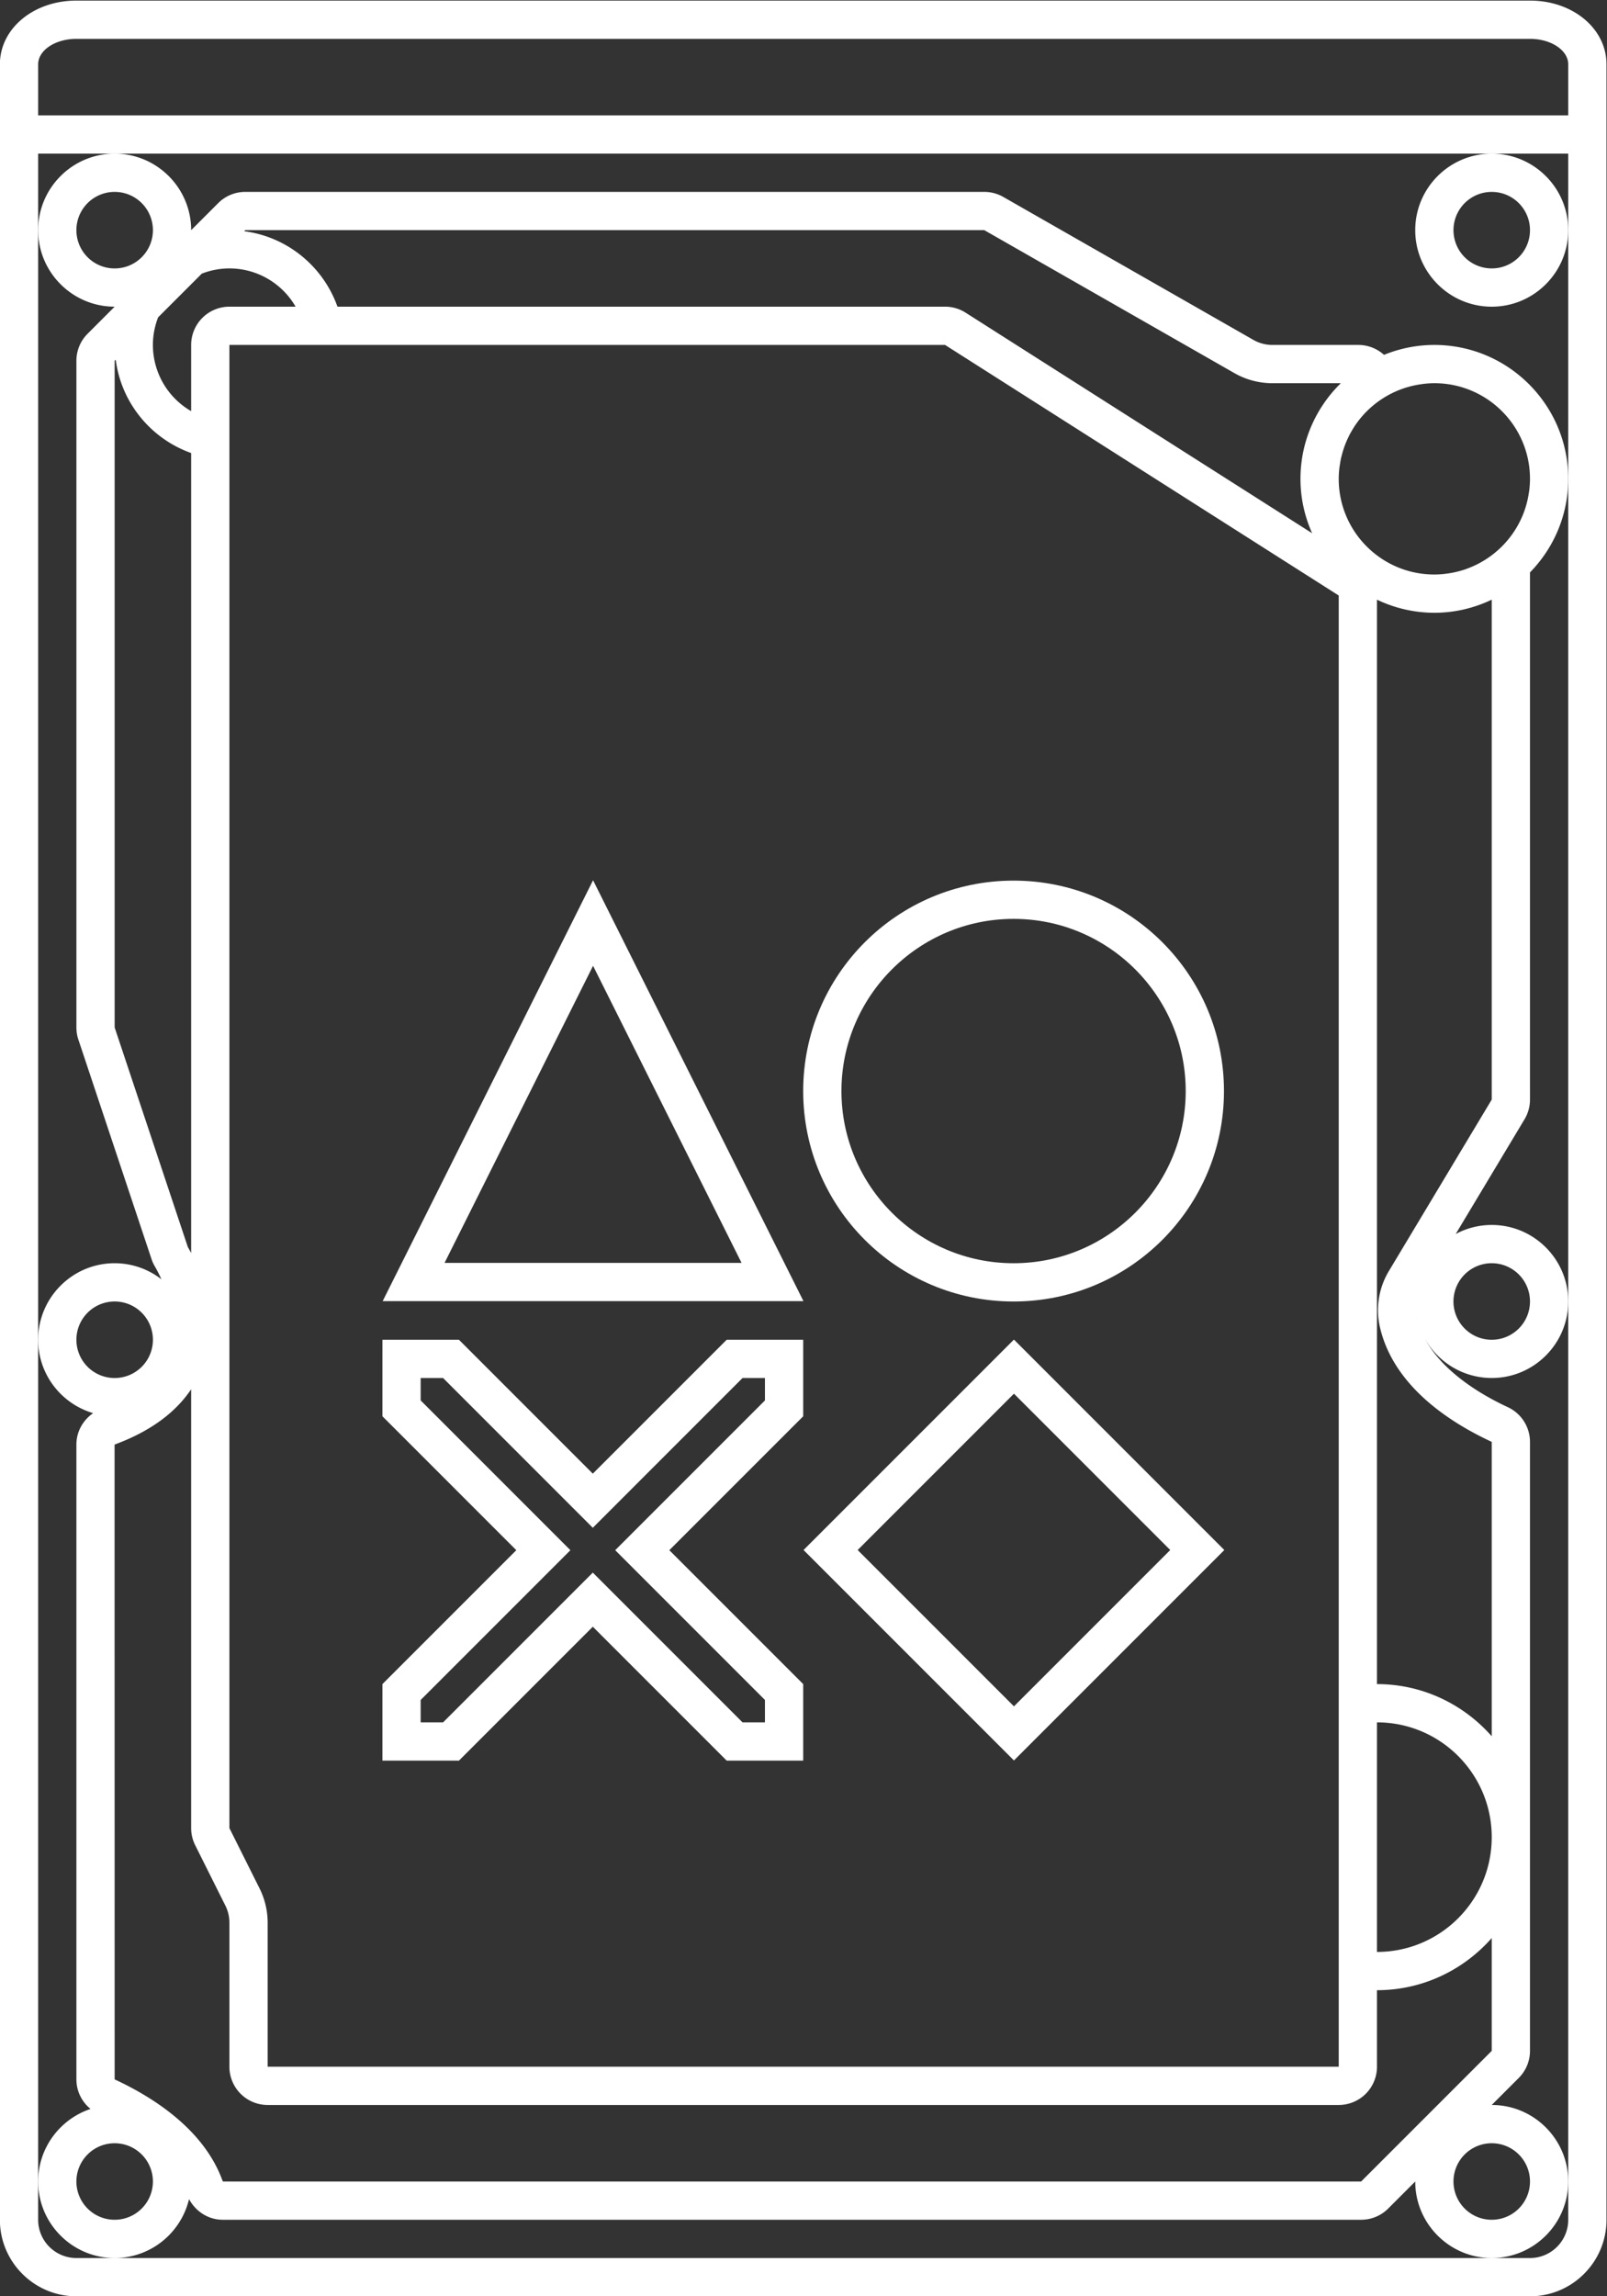 <svg xmlns="http://www.w3.org/2000/svg" xml:space="preserve" width="224" height="320"><rect width="100%" height="100%" fill="#333333" stroke="none"/><defs><clipPath id="a" clipPathUnits="userSpaceOnUse"><path d="M0 256h256V0H0Z"/></clipPath></defs><path d="m0 0 15.528-31.056h-31.056zm0 8.944-22-44h44z" style="fill:#fff;fill-opacity:1;fill-rule:nonzero;stroke:none" transform="matrix(1.333 0 0 -1.333 82.667 134.592)"/><path d="m0 0-16.343 16.343L0 32.686l16.343-16.343Zm-22 16.343 22-22 22 22-22 22z" style="fill:#fff;fill-opacity:1;fill-rule:nonzero;stroke:none" transform="matrix(1.333 0 0 -1.333 141.333 237.79)"/><g clip-path="url(#a)" transform="matrix(1.333 0 0 -1.333 -58.667 330.667)"><path d="M0 0c9.925 0 18-8.075 18-18S9.925-36 0-36s-18 8.075-18 18S-9.925 0 0 0m0-40c12.15 0 22 9.85 22 22S12.15 4 0 4s-22-9.85-22-22 9.85-22 22-22" style="fill:#fff;fill-opacity:1;fill-rule:nonzero;stroke:none" transform="translate(150 152)"/><path d="M0 0v2.343l12.829 12.829L15.657 18l-2.828 2.828L0 33.657V36h2.343l12.828-12.828L18 20.343l2.829 2.829L33.657 36H36v-2.343L23.171 20.828 20.343 18l2.828-2.828L36 2.343V0h-2.343L20.829 12.828 18 15.657l-2.829-2.829L2.343 0Zm18 10L32-4h8v8L26 18l14 14v8h-8L18 26 4 40h-8v-8l14-14L-4 4v-8h8z" style="fill:#fff;fill-opacity:1;fill-rule:nonzero;stroke:none" transform="translate(88 68)"/><path d="M0 0h-160v5.333C-160 6.806-158.209 8-156 8H-4c2.209 0 4-1.194 4-2.667Zm0-12v-208a4 4 0 0 0-4-4h-152a4 4 0 0 0-4 4V-4H0zm-4 24h-152c-4.486 0-8-2.928-8-6.667V-220c0-4.411 3.589-8 8-8H-4c4.411 0 8 3.589 8 8V5.333C4 9.072.486 12-4 12" style="fill:#fff;fill-opacity:1;fill-rule:nonzero;stroke:none" transform="translate(208 236)"/><path d="M0 0c-.012-.099-.03-.195-.045-.293a10 10 0 0 0-.226-1.116 10 10 0 0 0-.272-.868l-.064-.176a10.02 10.02 0 0 0-5.916-5.794c-.084-.03-.166-.063-.25-.091a10 10 0 0 0-.484-.144 9.4 9.4 0 0 0-1.402-.283c-.112-.014-.224-.032-.337-.042a10 10 0 0 0-.934-.047c-5.522 0-10 4.477-10 10 0 .374.025.743.065 1.107.012.113.035.222.051.333.037.252.077.502.131.747q.044.18.093.358a10 10 0 0 0 .326 1.02q.138.358.3.701l.125.26q.201.392.435.765.04.069.083.136a10 10 0 0 0 7.015 4.467l.133.02a10 10 0 0 0 1.243.086c5.523 0 10-4.478 10-10C.07.757.043.376 0 0m-11.682-86.795c-.009.038-.024.074-.033.112l-.005.037zm7.752 23.048-10.743-17.905a7.94 7.94 0 0 1-.933-5.956c1.437-6.04 7.133-9.814 11.676-11.923v-30.776c-2.934 3.334-7.219 5.453-12 5.453v113.37a13.9 13.9 0 0 1 6-1.37c2.15 0 4.179.5 6 1.37zm0-17.107a4 4 0 1 0-.002-8.002 4 4 0 0 0 .002 8.002m-12-72v24c6.627 0 12-5.374 12-12s-5.373-12-12-12m12-10.343-13.657-13.657H-136.59a.4.4 0 0 0-.078.131c-1.942 5.295-7.187 8.654-11.262 10.545l-.007 66.343c.001 0 .019.029.077.051 3.613 1.345 6.268 3.274 7.93 5.754v-45.88a4 4 0 0 1 .423-1.789l3.155-6.311a4 4 0 0 0 .422-1.789v-15.055a4 4 0 0 1 4-4h112a4 4 0 0 1 4 4v8c4.781 0 9.066 2.118 12 5.452zm4-13.657a4 4 0 1 0-8 0 4 4 0 0 0 8 0m-148-4a4 4 0 1 0 0 8 4 4 0 0 0 0-8m-4 92a4 4 0 1 0 8.002-.002 4 4 0 0 0-8.002.002m4 32.648v69.695l.112.111c.586-4.531 3.704-8.268 7.888-9.754V-79.79c-.123.233-.242.449-.348.63zm-4 83.352a4 4 0 1 0 8.002-.002 4 4 0 0 0-8.002.002m13.111-4.547a8 8 0 0 0 2.889.547 7.99 7.99 0 0 0 6.921-4h-6.921a4 4 0 0 1-4-4V8.225a7.99 7.99 0 0 0-4 6.921c0 1.02.199 1.992.547 2.889zm6.045-168.82-3.156 6.311V15.146h74.835L-19.93-11.05v-153.804h-112v15.055a8.05 8.05 0 0 1-.844 3.578m-1.499 173.367h77.281L-30.837 12.2a8 8 0 0 1 3.97-1.054h7.158c-2.601-2.544-4.221-6.084-4.221-10 0-2.025.442-3.945 1.218-5.684L-58.947 18.52a4 4 0 0 1-2.148.626h-63.535c-1.486 4.184-5.224 7.302-9.754 7.888zm124.343-12c-1.863 0-3.638-.374-5.265-1.037a4 4 0 0 1-2.658 1.037h-9.014c-.696 0-1.381.181-1.985.526l-26.156 14.947a4 4 0 0 1-1.984.527h-77.281a4 4 0 0 1-2.828-1.172l-2.829-2.828c0 4.411-3.589 8-8 8s-8-3.589-8-8c0-4.412 3.589-8 8-8l-2.828-2.829a4 4 0 0 1-1.172-2.828v-69.695c0-.429.07-.857.205-1.264l7.652-22.955q.13-.391.338-.746c.168-.287.425-.76.694-1.365a7.95 7.95 0 0 1-4.889 1.682c-4.411 0-8-3.589-8-8 0-3.63 2.433-6.699 5.752-7.673-1.069-.74-1.752-1.94-1.752-3.281v-66.37c0-1.22.56-2.342 1.477-3.091-3.177-1.059-5.477-4.056-5.477-7.585 0-4.412 3.589-8 8-8 3.777 0 6.942 2.632 7.778 6.157.706-1.296 2.019-2.157 3.527-2.157h119.038a4 4 0 0 1 2.829 1.171l2.828 2.829c0-4.412 3.589-8 8-8s8 3.588 8 8c0 4.411-3.589 8-8 8l2.828 2.828a4 4 0 0 1 1.172 2.829v63.666a4.01 4.01 0 0 1-2.331 3.634c-2.622 1.218-6.752 3.603-8.649 7.145a8 8 0 0 1 6.98-4.102c4.411 0 8 3.588 8 8 0 4.411-3.589 8-8 8a7.94 7.94 0 0 1-3.767-.947L-.5-65.805a4 4 0 0 1 .57 2.058v55.113c2.471 2.526 4 5.976 4 9.78 0 7.719-6.28 14-14 14" style="fill:#fff;fill-opacity:1;fill-rule:nonzero;stroke:none" transform="translate(203.93 196.855)"/><path d="M0 0a4 4 0 1 0 0 8 4 4 0 0 0 0-8m0 12c-4.411 0-8-3.589-8-8s3.589-8 8-8S8-.411 8 4s-3.589 8-8 8" style="fill:#fff;fill-opacity:1;fill-rule:nonzero;stroke:none" transform="translate(200 220)"/></g></svg>